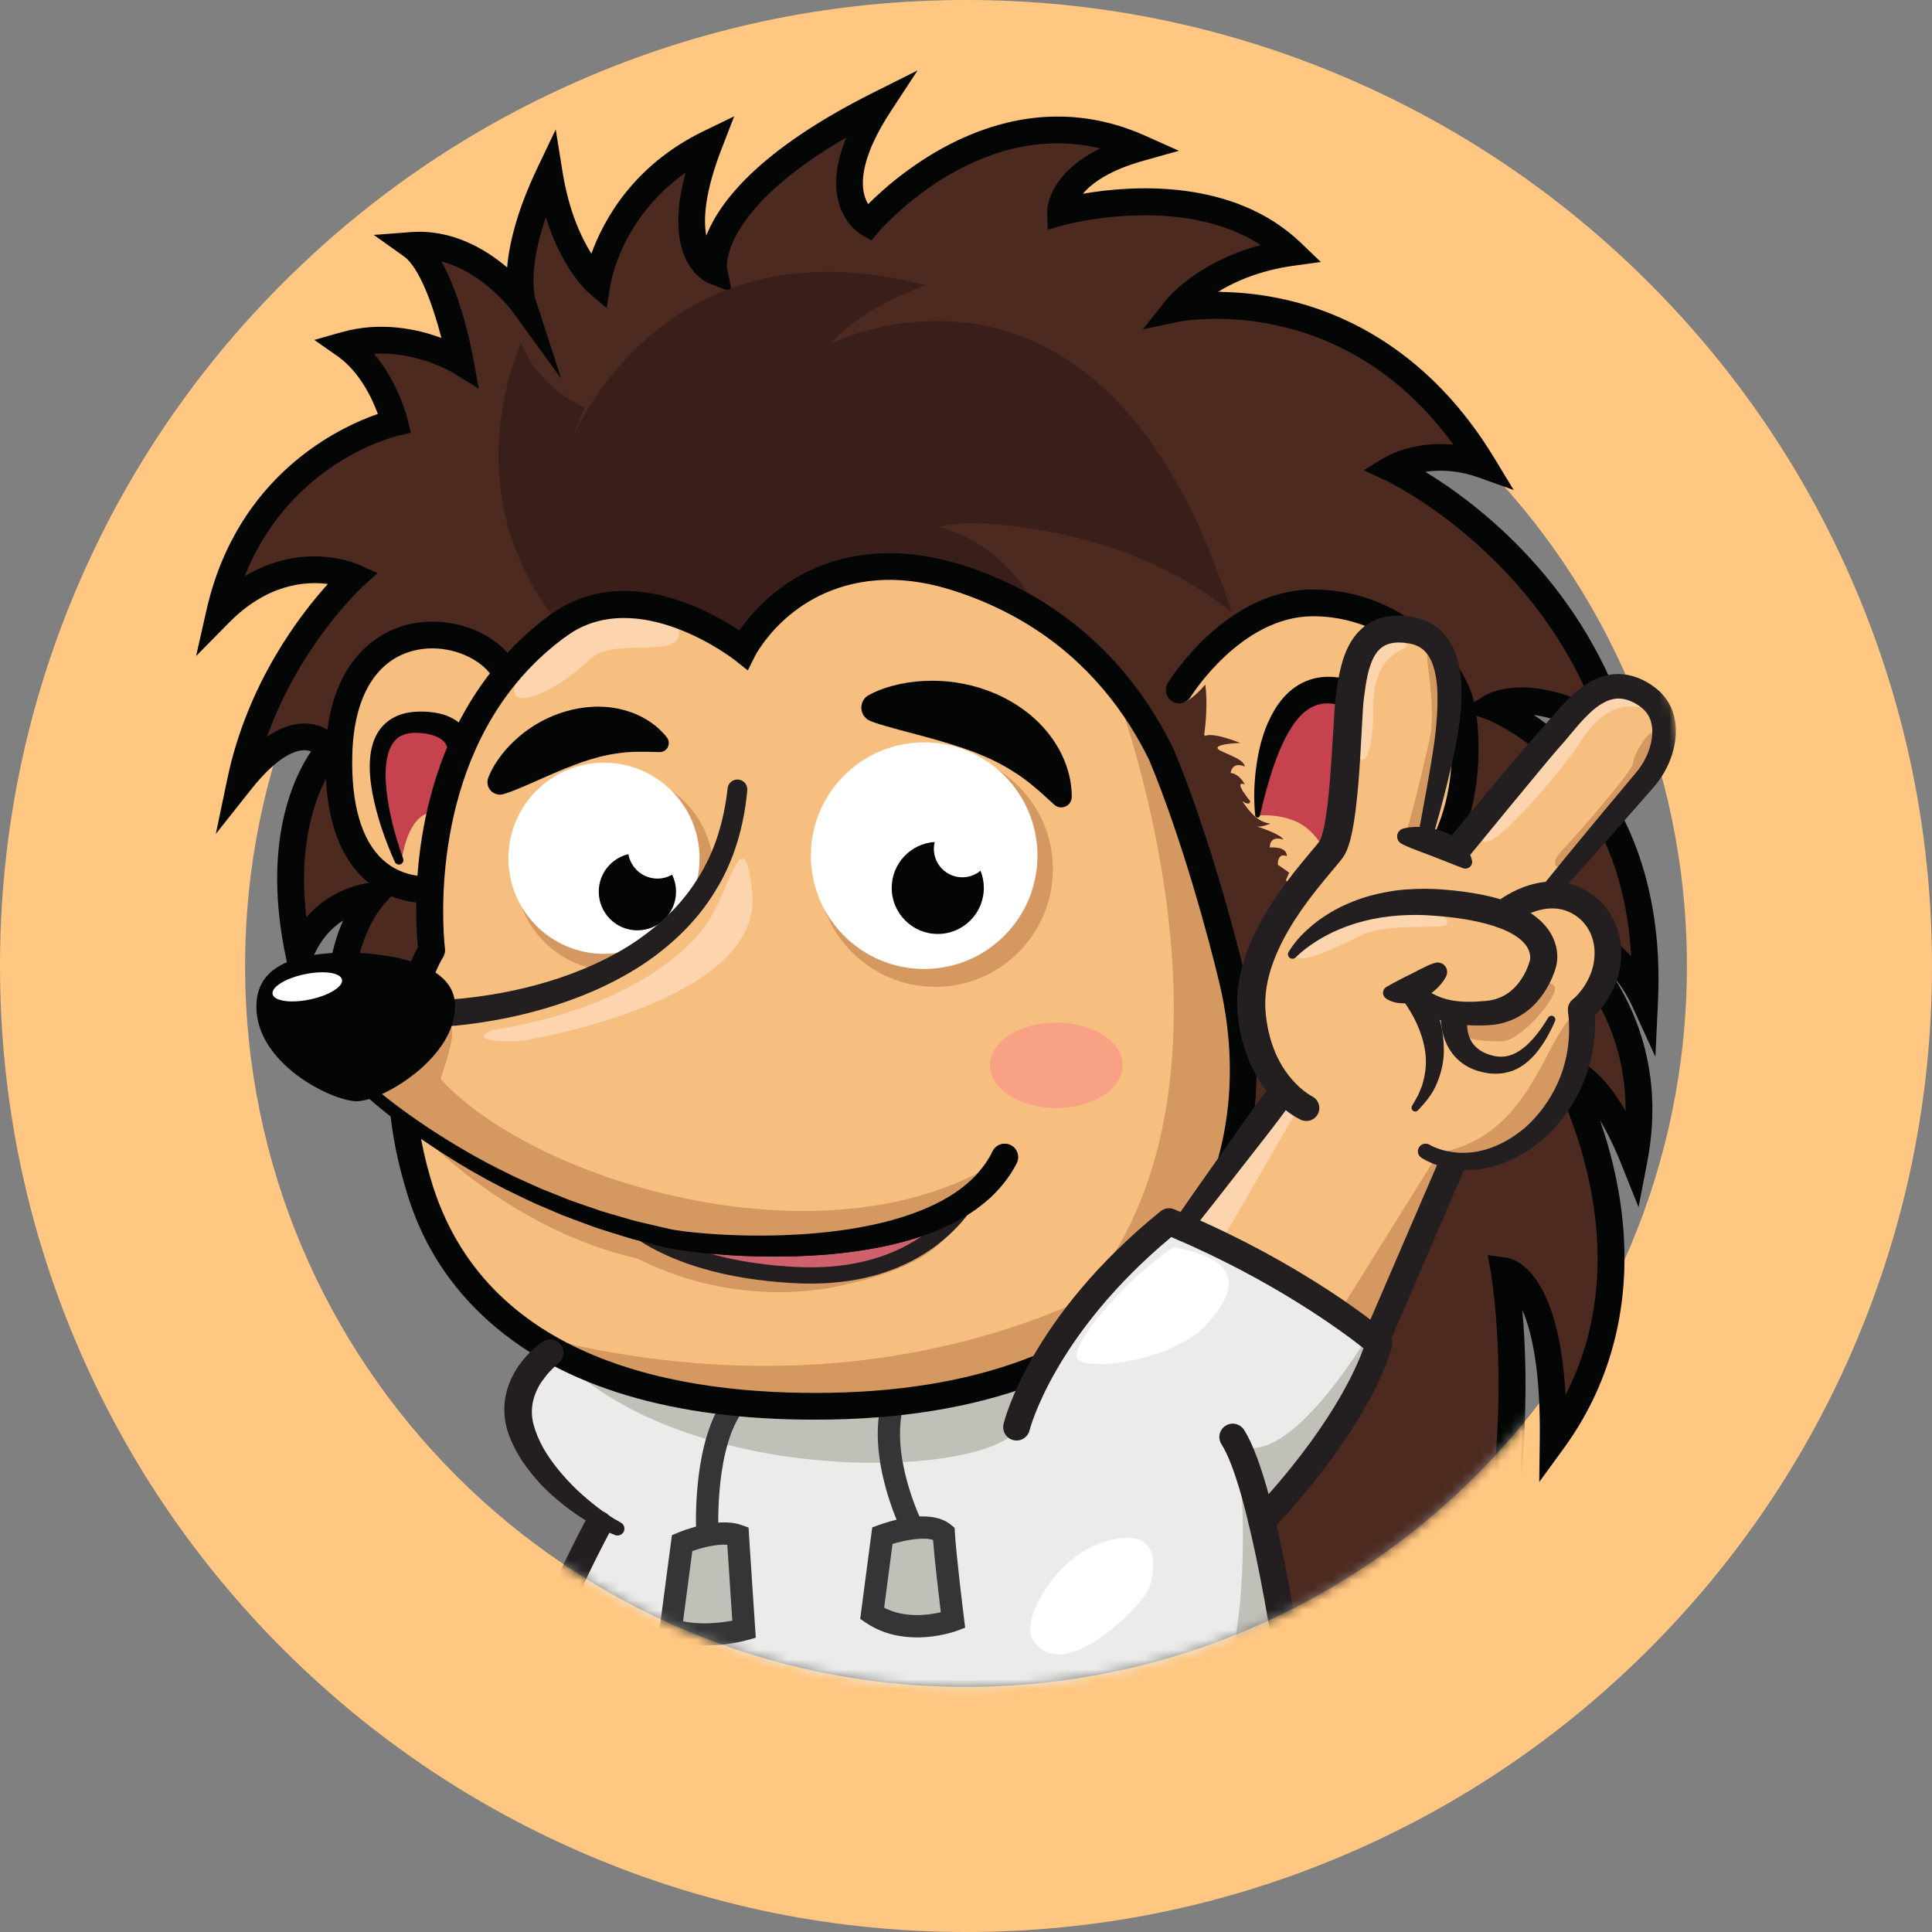 <svg width="195" height="195" viewBox="0 0 195 195" fill="none" xmlns="http://www.w3.org/2000/svg">
<rect x="0" y="0" width="195" height="195" fill="#808080" stroke="none"/>
<path d="M97.5 0C84.349 0 71.576 2.582 59.541 7.672C47.927 12.585 37.503 19.612 28.557 28.558C19.611 37.504 12.584 47.929 7.672 59.541C2.58 71.577 0 84.35 0 97.5C0 110.652 2.58 123.423 7.672 135.459C12.584 147.072 19.611 157.497 28.557 166.443C37.503 175.389 47.927 182.416 59.541 187.328C71.576 192.419 84.349 195 97.5 195C110.651 195 123.422 192.419 135.458 187.328C147.071 182.416 157.496 175.389 166.442 166.443C175.388 157.497 182.415 147.072 187.327 135.459C192.418 123.423 194.999 110.652 194.999 97.5C194.999 84.35 192.418 71.577 187.327 59.541C182.415 47.929 175.388 37.504 166.442 28.558C157.496 19.612 147.071 12.585 135.458 7.672C123.422 2.582 110.651 0 97.5 0ZM97.5 24.738C137.685 24.738 170.262 57.315 170.262 97.5C170.262 137.686 137.685 170.262 97.5 170.262C57.314 170.262 24.737 137.686 24.737 97.5C24.737 57.315 57.314 24.738 97.5 24.738Z" fill="#FFC781"/>
<mask id="mask0_69_1843" style="mask-type:luminance" maskUnits="userSpaceOnUse" x="16" y="4" width="156" height="167">
<path d="M170.261 97.5C170.261 103.665 169.495 109.651 168.052 115.367C166.034 123.363 164.502 151.32 156.912 153.922C151.553 155.759 155.894 140.968 154.6 142.605C141.272 159.453 120.649 170.262 97.499 170.262C57.314 170.262 24.737 137.686 24.737 97.5C22.098 88.569 -15.542 8.696 95.591 4.562C161.505 7.548 175.285 80.905 170.261 97.5Z" fill="white"/>
</mask>
<g mask="url(#mask0_69_1843)">
<path d="M51.47 104.691C51.47 104.691 43.533 96.247 35.535 107.069C32.145 96.558 37.714 90.413 37.714 90.413C37.714 90.413 32.301 90.746 30.208 96.505C27.085 81.987 33.276 75.608 33.276 75.608C33.276 75.608 30.291 71.265 24.273 78.856C26.94 66.134 35.68 58.228 35.68 58.228C35.68 58.228 28.831 55.126 22.15 61.902C25.746 45.991 39.836 42.674 39.836 42.674C39.836 42.674 38.585 37.463 34.824 34.832C40.983 33.082 46.456 36.489 46.456 36.489C46.456 36.489 44.747 27.048 41.548 24.773C48.173 24.266 52.749 30.569 52.749 30.569C52.749 30.569 51.241 26.378 55.445 17.552C56.716 25.454 60.283 28.513 60.283 28.513C60.283 28.513 61.694 19.246 71.605 14.45C67.318 25.509 72.058 27.346 72.058 27.346C72.058 27.346 70.461 19.71 88.743 10.554C82.704 19.787 87.647 22.542 87.647 22.542C87.647 22.542 99.754 8.112 115.033 14.93C106.877 17.219 107.037 21.419 107.037 21.419C107.037 21.419 121.812 17.277 130.371 25.488C122.337 26.594 118.726 31.15 118.726 31.15C118.726 31.15 137.669 27.142 149.658 46.915C144.327 45.017 140.504 47.308 140.504 47.308C140.504 47.308 157.464 55.196 163.245 74.323C154.867 68.672 150.555 71.361 150.555 71.361C150.555 71.361 167.107 77.414 165.995 101.054C162.828 94.151 156.884 93.833 156.884 93.833C156.884 93.833 167.84 101.993 164.928 117.08C161.252 107.883 157.805 107.973 157.805 107.973C157.805 107.973 169.306 128.143 156.759 145.365C156.971 128.952 151.813 128.267 151.813 128.267C151.813 128.267 157.283 159.016 139.828 183.199C140.464 175.645 137.184 171.27 137.184 171.27C137.184 171.27 138.502 185.9 126.449 194.059C129.277 185.539 126.016 183.855 126.016 183.855C126.016 183.855 90.43 109.338 51.47 104.691Z" fill="#4C2A20"/>
<path d="M127.08 182.96C127.926 183.657 129.505 185.648 128.743 190.459C136.713 182.68 135.851 171.514 135.84 171.388L135.43 166.684L138.263 170.461C138.379 170.616 140.569 173.6 141.13 178.815C155.156 155.994 150.535 128.79 150.484 128.503L150.161 126.686L151.99 126.929C152.943 127.056 157.306 128.324 158.016 140.775C165.969 125.382 156.736 108.82 156.633 108.641L155.517 106.683L157.771 106.623C158.383 106.608 161.036 106.866 164.075 112.151C164.136 101.115 156.447 95.191 156.077 94.912L152.534 92.25L156.957 92.485C157.173 92.497 161.225 92.767 164.636 96.519C163.608 77.799 150.236 72.681 150.091 72.628L147.494 71.679L149.841 70.216C150.021 70.103 153.813 67.841 160.754 71.297C154.381 55.443 140.088 48.602 139.934 48.531L137.635 47.456L139.811 46.151C139.952 46.066 142.656 44.487 146.685 44.873C135.326 29.237 119.176 32.434 119.005 32.47L115.343 33.245L117.669 30.312C117.809 30.134 120.81 26.432 127.254 24.734C119.203 19.505 107.53 22.682 107.401 22.718L105.754 23.18L105.689 21.471C105.681 21.289 105.617 17.648 111.046 14.983C98.485 11.952 88.786 23.283 88.681 23.409L87.964 24.263L86.991 23.721C86.809 23.619 85.193 22.659 84.603 20.262C84.149 18.422 84.425 16.283 85.421 13.874C72.613 21.319 73.366 27.009 73.378 27.07L73.887 29.502L71.57 28.604C71.39 28.534 69.782 27.852 68.952 25.493C68.222 23.423 68.305 20.719 69.196 17.427C62.758 21.977 61.665 28.412 61.616 28.719L61.238 31.106L59.404 29.537C59.274 29.425 56.749 27.206 55.09 21.943C53.199 27.428 54.015 30.101 54.025 30.132L56.649 38.229L51.656 31.361C51.623 31.317 48.78 27.499 44.559 26.392C46.609 30.046 47.642 35.471 47.783 36.249L48.325 39.242L45.742 37.634C45.702 37.609 42.138 35.456 37.749 35.704C40.221 38.604 41.103 42.171 41.148 42.358L41.465 43.676L40.146 43.987C39.658 44.103 29.215 46.738 24.708 58.152C30.684 54.571 35.973 56.88 36.236 56.999L38.111 57.848L36.585 59.229C36.513 59.294 30.293 65.028 26.948 74.359C28.303 73.429 29.622 72.98 30.884 73.025C33.127 73.101 34.266 74.667 34.389 74.845L35.014 75.756L34.245 76.548C34.199 76.597 29.619 81.594 30.919 92.589C33.678 89.354 37.429 89.079 37.631 89.066L40.941 88.862L38.714 91.318C38.53 91.524 34.542 96.135 36.174 104.202C38.536 101.72 41.111 100.383 43.854 100.222C47.925 99.982 51.047 102.457 52.084 103.409C68.504 105.584 86.12 119.652 104.449 145.229C117.156 162.962 125.841 180.422 127.08 182.96ZM123.918 197.403L125.168 193.634C127.36 187.032 125.608 185.251 125.361 185.04L124.892 184.861L124.797 184.436C124.709 184.25 115.778 165.666 102.233 146.77C89.836 129.477 70.939 108.372 51.31 106.031L50.822 105.973L50.489 105.617C50.411 105.536 47.621 102.685 43.991 102.917C41.41 103.078 38.93 104.745 36.62 107.871L35.058 109.985L34.251 107.484C32.134 100.92 33.285 95.939 34.637 92.903C33.457 93.657 32.225 94.906 31.476 96.966L29.875 101.373L28.889 96.789C26.37 85.082 29.673 78.375 31.393 75.84C31.21 75.771 30.995 75.724 30.747 75.721C29.893 75.714 28.092 76.211 25.331 79.695L21.78 84.174L22.952 78.579C24.982 68.901 30.336 61.984 33.093 58.944C30.825 58.646 26.975 58.93 23.111 62.849L19.792 66.216L20.834 61.605C23.935 47.883 34.332 43.095 38.137 41.779C37.562 40.216 36.3 37.511 34.05 35.938L31.725 34.31L34.456 33.533C38.475 32.39 42.187 33.233 44.55 34.111C43.713 30.832 42.319 26.976 40.765 25.873L37.726 23.712L41.444 23.427C45.62 23.105 49.011 25.143 51.185 26.994C51.383 24.682 52.135 21.363 54.227 16.972L56.09 13.062L56.777 17.337C57.419 21.333 58.684 24.007 59.691 25.603C60.889 22.284 63.88 16.69 71.017 13.236L74.102 11.742L72.864 14.937C71.132 19.403 70.973 22.14 71.288 23.787C72.617 20.389 76.616 15.118 88.139 9.347L92.61 7.109L89.873 11.292C87.096 15.537 86.887 18.112 87.202 19.525C87.301 19.973 87.459 20.328 87.625 20.6C90.956 17.271 102.142 7.7 115.583 13.697L118.993 15.219L115.398 16.228C111.939 17.198 110.187 18.5 109.299 19.554C114.111 18.723 124.44 17.93 131.305 24.514L133.317 26.444L130.554 26.824C127.205 27.286 124.677 28.393 122.913 29.465C124.846 29.471 127.288 29.663 130.006 30.304C135.945 31.705 144.377 35.601 150.813 46.215L152.779 49.458L149.206 48.186C147.081 47.428 145.243 47.412 143.865 47.623C149.057 50.788 160.021 58.996 164.537 73.933L165.634 77.562L162.491 75.442C159.234 73.245 156.674 72.411 154.826 72.168C156.282 73.158 158.002 74.549 159.698 76.442C163.514 80.708 167.939 88.45 167.343 101.119L167.082 106.66L164.769 101.617C164.213 100.405 163.566 99.421 162.886 98.621C165.521 102.759 167.853 109.042 166.252 117.335L165.381 121.849L163.675 117.58C162.913 115.673 162.173 114.205 161.489 113.076C162.164 115.008 162.839 117.347 163.314 119.969C165.092 129.756 163.202 138.812 157.849 146.16L155.356 149.584L155.409 145.348C155.5 138.322 154.605 134.407 153.654 132.236C153.947 135.571 154.174 140.671 153.711 146.767C152.956 156.71 150.123 171.242 140.922 183.989L138.076 187.932L138.484 183.085C138.668 180.909 138.501 179.013 138.184 177.436C137.332 182.678 134.741 190.075 127.205 195.177L123.918 197.403Z" fill="#040606"/>
<path d="M43.422 89.759C43.422 89.759 33.809 90.957 34.211 76.11C34.611 61.262 47.584 62.466 50.796 67.549C54.008 72.632 43.422 89.759 43.422 89.759Z" fill="#F7BF7F"/>
<path d="M43.628 65.441C42.957 65.441 42.275 65.526 41.603 65.709C37.859 66.739 35.713 70.445 35.559 76.147C35.424 81.123 36.48 84.789 38.613 86.753C40.1 88.122 41.773 88.392 42.652 88.43C46.781 81.589 51.501 71.192 49.655 68.27C48.668 66.708 46.233 65.441 43.628 65.441ZM42.93 91.13C41.734 91.13 39.125 90.862 36.834 88.783C34.038 86.247 32.701 81.971 32.861 76.074C33.125 66.289 38.563 63.747 40.888 63.107C45.044 61.965 49.897 63.6 51.937 66.828C55.422 72.346 46.411 87.49 44.569 90.469L44.23 91.019L43.588 91.098C43.551 91.103 43.313 91.13 42.93 91.13Z" fill="#040606"/>
<path d="M44.474 81.972C44.474 81.972 49.986 71.737 42.504 72.9C33.318 74.326 40.497 87.257 40.497 87.257C40.497 87.257 40.961 81.367 44.474 81.972Z" fill="#C6424F"/>
<path d="M39.847 86.994C38.852 84.754 38.046 82.457 37.581 80.006C37.362 78.778 37.225 77.509 37.393 76.171C37.482 75.506 37.657 74.814 38.011 74.153C38.354 73.49 38.925 72.884 39.605 72.495C40.286 72.1 41.031 71.921 41.736 71.851C42.452 71.794 43.102 71.809 43.806 71.912C44.5 72.014 45.241 72.225 45.944 72.667C46.649 73.101 47.256 73.831 47.555 74.622C47.869 75.413 47.932 76.203 47.908 76.931C47.879 77.662 47.755 78.347 47.589 79.003C47.421 79.658 47.209 80.286 46.966 80.895C46.715 81.516 46.467 82.073 46.118 82.712C45.702 83.475 44.746 83.755 43.984 83.339C43.22 82.923 42.939 81.967 43.356 81.205L43.424 81.091L43.435 81.073C43.698 80.678 43.989 80.16 44.227 79.683C44.47 79.195 44.684 78.696 44.856 78.2C45.202 77.218 45.363 76.186 45.156 75.495C45.056 75.15 44.887 74.888 44.591 74.656C44.296 74.426 43.875 74.242 43.391 74.13C42.913 74.015 42.354 73.958 41.873 73.962C41.383 73.972 40.926 74.056 40.549 74.237C39.793 74.574 39.293 75.404 39.084 76.452C38.869 77.492 38.89 78.65 39.011 79.796C39.268 82.098 39.891 84.425 40.684 86.639L40.691 86.656C40.775 86.893 40.652 87.153 40.416 87.237C40.191 87.318 39.943 87.209 39.847 86.994Z" fill="#040606"/>
<path d="M38.303 162.267C33.48 162.114 31.643 169.845 31.413 175.204C31.183 180.563 39.374 181.329 42.283 181.175C44.122 182.751 52.619 181.992 52.619 181.992L56.208 164.486C56.208 164.486 56.782 161.999 50.865 161.408L52.428 161.327C52.428 161.327 50.858 155.798 47.221 155.605C43.585 155.415 37.805 162.075 37.805 162.075L38.303 162.267Z" fill="#F7BF7F"/>
<path d="M41.893 168.305C41.997 167.421 42.187 166.66 42.458 165.865C42.728 165.083 43.085 164.319 43.556 163.604C44.025 162.89 44.619 162.229 45.331 161.697C46.046 161.168 46.873 160.772 47.733 160.558C48.59 160.342 49.475 160.292 50.316 160.343L51.514 160.446C51.917 160.509 52.318 160.547 52.724 160.631C53.534 160.786 54.359 161.011 55.185 161.417C55.391 161.526 55.597 161.627 55.799 161.779C55.9 161.851 56.002 161.916 56.102 161.996L56.393 162.261C56.77 162.636 57.121 163.136 57.268 163.774C57.305 163.933 57.325 164.098 57.33 164.278C57.331 164.365 57.331 164.457 57.317 164.568L57.305 164.661L57.29 164.741L57.276 164.812L57.169 165.374L56.953 166.501L56.523 168.752L55.662 173.257L53.94 182.263C53.827 182.854 53.339 183.278 52.77 183.334L52.738 183.336L52.737 183.337C51.821 183.412 50.943 183.461 50.042 183.493C49.147 183.523 48.247 183.534 47.34 183.513C46.431 183.492 45.515 183.442 44.569 183.315C44.095 183.248 43.612 183.164 43.102 183.023C42.592 182.867 42.048 182.712 41.405 182.2L42.354 182.523C40.711 182.589 39.166 182.455 37.588 182.158C36.023 181.848 34.437 181.384 32.944 180.429C32.203 179.955 31.496 179.313 30.954 178.5C30.422 177.678 30.108 176.683 30.067 175.729C30.066 175.502 30.058 175.232 30.069 175.042L30.102 174.459C30.128 174.071 30.159 173.684 30.2 173.298C30.279 172.526 30.385 171.756 30.521 170.989C30.796 169.456 31.18 167.928 31.778 166.427C32.388 164.942 33.179 163.414 34.627 162.207C35.344 161.611 36.274 161.154 37.255 160.992C37.5 160.962 37.747 160.92 37.991 160.923L38.355 160.918L38.648 160.932C39.037 160.947 39.429 160.97 39.824 161.007C40.613 161.08 41.409 161.184 42.231 161.388C42.642 161.485 43.062 161.62 43.496 161.798C43.714 161.892 43.934 161.997 44.169 162.142C44.284 162.209 44.408 162.297 44.532 162.392L44.736 162.57C44.824 162.665 44.85 162.662 45.035 162.93C45.43 163.561 45.238 164.394 44.606 164.788C43.974 165.184 43.142 164.992 42.747 164.36C42.878 164.551 42.839 164.48 42.861 164.511L42.854 164.505L42.757 164.441C42.675 164.391 42.559 164.334 42.437 164.281C42.181 164.179 41.894 164.079 41.579 164.007C40.957 163.852 40.274 163.758 39.582 163.695C39.237 163.663 38.887 163.641 38.532 163.628L38.268 163.616L38.074 163.619C37.944 163.613 37.823 163.644 37.7 163.653C37.214 163.74 36.757 163.947 36.329 164.3C35.465 165.002 34.783 166.178 34.283 167.432C33.778 168.695 33.427 170.068 33.178 171.461C33.054 172.159 32.956 172.865 32.885 173.572C32.847 173.926 32.818 174.281 32.795 174.635L32.766 175.165C32.756 175.347 32.767 175.449 32.762 175.595C32.79 176.128 32.946 176.595 33.215 177.026C33.503 177.449 33.906 177.843 34.417 178.169C35.437 178.829 36.753 179.249 38.099 179.508C39.443 179.766 40.882 179.884 42.212 179.828L42.269 179.825C42.61 179.812 42.928 179.938 43.161 180.151C43.204 180.191 43.502 180.341 43.829 180.424C44.163 180.517 44.545 180.587 44.936 180.641C45.725 180.748 46.561 180.796 47.401 180.815C48.244 180.835 49.096 180.824 49.95 180.796C50.799 180.766 51.669 180.717 52.498 180.649L52.499 180.648L51.297 181.722L53.261 172.748L54.243 168.262L54.733 166.019L54.979 164.896L55.102 164.336L55.118 164.266L55.12 164.251L55.116 164.276L55.112 164.298V164.302L55.106 164.237C55.086 164.124 55.003 163.962 54.845 163.796L54.717 163.669L54.555 163.549C54.456 163.464 54.318 163.396 54.188 163.322C53.649 163.038 52.993 162.824 52.306 162.677C51.966 162.596 51.604 162.553 51.254 162.487L50.169 162.366C49.484 162.306 48.824 162.331 48.193 162.469C47.563 162.609 46.979 162.873 46.452 163.236C45.929 163.606 45.468 164.084 45.083 164.638C44.697 165.191 44.382 165.813 44.136 166.469C43.89 167.114 43.698 167.844 43.607 168.478L43.599 168.527C43.531 168.998 43.095 169.324 42.625 169.256C42.162 169.189 41.84 168.766 41.893 168.305Z" fill="#231F20"/>
<path d="M37.805 163.425C37.491 163.425 37.177 163.316 36.921 163.094C36.358 162.605 36.298 161.753 36.786 161.191C37.411 160.47 42.928 154.254 47.08 154.254L47.292 154.259C51.84 154.499 53.65 160.695 53.725 160.959C53.928 161.676 53.512 162.422 52.795 162.625C52.081 162.83 51.334 162.414 51.129 161.696C51.117 161.652 49.732 157.089 47.15 156.954L47.057 156.951C44.975 156.951 41.012 160.439 38.824 162.959C38.558 163.266 38.182 163.425 37.805 163.425Z" fill="#231F20"/>
<path d="M81.946 206.171L73.128 229.597L48.401 228.64C48.401 228.64 43.157 226.88 43.885 221.521C44.612 216.161 49.234 209.516 56.21 208.011C56.836 203.767 58.334 193.597 58.334 193.597L56.21 187.511C56.21 187.511 44.871 181.851 52.608 177.187C53.342 170.773 56.076 160.512 60.047 154.576C59.081 151.51 51.2 148.409 52.557 140.831C53.913 133.253 80.325 125.213 80.325 125.213L117.99 123.3L139.177 135.606C139.177 135.606 136.555 144.549 128.019 152.852C127.678 154.92 130.695 172.219 130.695 172.219H133.148C133.148 172.219 136.883 176.515 130.946 180.893C131.078 184.54 131.563 185.157 128.165 193.597C128.784 199.855 129.55 206.171 129.55 206.171L131.471 208.011C131.471 208.011 141.323 209.383 143.264 220.18C145.205 230.975 132.462 229.001 132.462 229.001L114.259 229.597L105.301 206.171C105.301 206.171 103.204 208.621 81.946 206.171Z" fill="#F7BF7F"/>
<path d="M56.166 187.439C56.166 187.439 44.827 181.778 52.564 177.115C53.298 170.701 56.032 160.44 60.004 154.504C59.037 151.438 51.157 148.337 52.513 140.759C53.869 133.18 80.281 125.141 80.281 125.141L117.946 123.227L139.133 135.534C139.133 135.534 136.511 144.477 127.975 152.779C127.635 154.848 130.651 172.146 130.651 172.146H133.104C133.104 172.146 136.839 176.443 130.902 180.821C113.636 199.865 56.166 187.439 56.166 187.439Z" fill="#EBEBE9"/>
<path d="M57.325 137.844C57.325 137.844 72.854 144.345 84.796 142.614C96.739 140.882 103.193 140.062 103.985 139.553C104.194 140.632 108.148 139.382 102.179 144.793C97.428 149.099 70.442 149.788 57.325 137.844Z" fill="#C1C0B8"/>
<path d="M43.574 95.907C43.574 95.907 37.881 104.677 42.129 119.202C43.306 123.227 48.523 142.592 83.971 141.922C119.419 141.254 128.99 118.488 124.421 99.052C123.472 95.015 120.67 84.42 117.228 76.174C112.167 65.791 101.194 54.754 77.406 56.314C38.624 58.855 43.574 95.907 43.574 95.907Z" fill="#F7BF7F"/>
<path d="M70.279 155.034C70.259 154.688 69.808 146.517 72.704 141.771L74.624 142.943C72.097 147.084 72.519 154.823 72.524 154.9L70.279 155.034Z" fill="#353436"/>
<path d="M91.104 154.756C90.951 154.451 87.367 147.234 89.034 141.263L91.2 141.867C89.764 147.008 93.079 153.677 93.112 153.744L91.104 154.756Z" fill="#353436"/>
<path d="M54.48 134.96C54.48 134.96 59.787 141.661 79.17 141.939C113.849 142.438 119.018 125.619 119.018 125.619C119.018 125.619 94.649 145.042 54.48 134.96Z" fill="#D69861"/>
<path d="M58.524 63.236C61.688 61.485 68.429 62.219 68.53 63.756C68.72 66.663 62.003 64.207 59.598 66.497C56.063 69.862 52.445 71.16 52.008 70.121C51.249 68.318 55.517 64.902 58.524 63.236Z" fill="#FCD4AE"/>
<path d="M97.945 139.48C97.945 139.48 116.007 140.661 122.362 122.347C131.81 95.117 112.112 68.355 112.112 68.355C112.112 68.355 133.461 122.347 97.945 139.48Z" fill="#D69861"/>
<path d="M44.708 96.639C44.652 96.725 39.42 105.136 43.424 118.823L43.467 118.973C48.822 137.356 68.435 140.867 83.946 140.573C99.489 140.28 111.254 135.558 117.968 126.917C123.635 119.622 125.509 109.578 123.107 99.361C121.99 94.606 119.236 84.498 115.998 76.73C111.328 67.177 100.858 56.127 77.494 57.659C66.194 58.399 57.64 62.218 52.07 69.007C42.971 80.097 44.891 95.575 44.912 95.729C44.953 96.047 44.88 96.37 44.708 96.639ZM82.186 143.289C67.898 143.289 56.914 140.006 49.517 133.522C43.308 128.078 41.542 122.012 40.876 119.728L40.834 119.581C36.943 106.279 41.056 97.623 42.181 95.611C41.892 92.769 40.944 78.331 49.967 67.315C56.031 59.913 65.232 55.759 77.317 54.967C102.203 53.338 113.416 65.278 118.441 75.583L118.473 75.654C121.785 83.588 124.596 93.901 125.734 98.743C128.323 109.758 126.269 120.63 120.099 128.572C112.867 137.879 100.383 142.963 83.997 143.272C83.388 143.283 82.783 143.289 82.186 143.289Z" fill="#040606"/>
<path d="M119.019 69.643C119.019 69.643 124.407 60.85 132.526 60.85C140.424 60.85 146.369 66.746 147.439 71.027C148.509 75.308 149.178 92.296 132.19 93.099" fill="#F7BF7F"/>
<path d="M132.189 94.448C131.473 94.448 130.876 93.884 130.842 93.162C130.806 92.418 131.382 91.785 132.127 91.751C137.181 91.512 140.98 89.729 143.417 86.453C147.085 81.517 146.829 74.149 146.13 71.355C145.195 67.613 139.813 62.199 132.527 62.199C125.247 62.199 120.22 70.266 120.169 70.347C119.781 70.983 118.949 71.183 118.314 70.793C117.678 70.403 117.478 69.573 117.868 68.938C118.105 68.553 123.753 59.5 132.527 59.5C141.284 59.5 147.574 66.005 148.749 70.7C149.384 73.243 150.168 81.894 145.581 88.062C142.64 92.019 138.156 94.166 132.254 94.446L132.189 94.448Z" fill="#040606"/>
<path d="M134.727 88.015C138.87 87.212 141.821 82.933 141.955 79.678C142.088 76.422 140.46 70.433 134.727 69.69C127.508 68.753 126.929 82.308 126.929 82.308C126.929 82.308 129.983 81.995 131.923 83.601C133.861 85.206 134.727 88.015 134.727 88.015Z" fill="#C6424F"/>
<path d="M126.688 82.298C126.509 80.513 126.582 78.726 126.863 76.936C127.142 75.15 127.633 73.347 128.64 71.649C129.147 70.808 129.812 69.987 130.717 69.357C131.612 68.724 132.752 68.336 133.859 68.312C134.41 68.293 134.961 68.345 135.443 68.454C135.691 68.506 135.942 68.541 136.187 68.612L136.919 68.854C137.166 68.925 137.397 69.043 137.631 69.156C137.86 69.275 138.104 69.369 138.319 69.513L138.965 69.942C139.184 70.082 139.365 70.267 139.564 70.43C139.761 70.594 139.953 70.764 140.119 70.958C140.29 71.146 140.47 71.328 140.63 71.524C140.931 71.926 141.233 72.331 141.47 72.766C141.967 73.623 142.35 74.527 142.608 75.453C142.878 76.377 143.042 77.323 143.095 78.281L143.114 79.005L143.086 79.739C143.055 79.995 143.03 80.253 142.988 80.503C142.933 80.749 142.884 80.996 142.821 81.238C142.556 82.198 142.125 83.071 141.614 83.875C141.102 84.679 140.49 85.409 139.793 86.045C138.423 87.33 136.643 88.211 134.802 88.405C134.583 88.428 134.387 88.269 134.364 88.051C134.345 87.86 134.461 87.686 134.637 87.63L134.651 87.625C136.232 87.113 137.589 86.145 138.623 84.909C139.639 83.675 140.428 82.215 140.705 80.725C140.738 80.541 140.759 80.359 140.789 80.177L140.82 79.641L140.802 79.067L140.743 78.485C140.639 77.707 140.457 76.935 140.217 76.194C139.98 75.448 139.643 74.747 139.24 74.114C138.843 73.473 138.36 72.913 137.814 72.453C137.279 71.975 136.648 71.641 135.985 71.386L135.477 71.216C135.304 71.164 135.12 71.145 134.943 71.106C134.574 71.023 134.25 70.99 133.932 70.993C133.295 71.005 132.713 71.173 132.162 71.513C131.607 71.846 131.102 72.369 130.654 72.98C129.756 74.213 129.103 75.762 128.542 77.348C128.002 78.948 127.558 80.622 127.167 82.318L127.164 82.328C127.135 82.458 127.005 82.539 126.875 82.51C126.771 82.485 126.699 82.398 126.688 82.298Z" fill="#040606"/>
<path d="M118.971 123.873L128.841 111.019V109.181L126.281 103.319L127.022 97.051L132.024 88.573L134.799 84.743L136.293 69.266L138.428 64.417L141.6 62.897L144.805 63.969L146.418 68.179L145.293 79.127L143.72 84.869L146.462 85.816L150.84 81.189L160.151 70.565L164.767 69.521L167.587 71.955L166.807 77.63L155.442 90.467L160.065 91.029L162.294 96.14L159.679 103.16L158.84 109.582L153.843 115.166L148.069 117.221L145.978 117.808L138.299 134.96L118.971 123.873Z" fill="#F7BF7F"/>
<path d="M144.127 116.506C144.127 116.506 149.112 118.275 152.761 115.843C156.41 113.41 160.048 108.663 159.607 101.941C155.815 103.567 155.075 115.395 144.127 116.506Z" fill="#D69861"/>
<path d="M145.979 117.808L138.681 134.96L134.445 133.597L144.805 116.987L145.979 117.808Z" fill="#D69861"/>
<path d="M128.836 111.376L130.787 112.294L122.52 126.591L118.673 124.467L128.836 111.376Z" fill="#FCD4AE"/>
<path d="M130.788 96.14C130.788 96.14 134.363 91.797 140.213 91.682C146.061 91.567 146.356 92.888 145.979 93.348C145.601 93.807 140.032 93.118 137.448 94.38C134.865 95.644 130.501 97.784 130.788 96.14Z" fill="#FCD4AE"/>
<path d="M136.292 75.089C136.292 75.089 135.993 68.335 138.079 65.959C140.166 63.584 142.191 64.868 141.962 65.271C141.732 65.672 138.423 65.998 138.601 71.989C138.651 73.62 138.123 79.511 136.292 75.089Z" fill="#FCD4AE"/>
<path d="M149.602 83.874C149.602 83.874 159.019 70.764 162.05 69.862C165.08 68.96 166.112 71.126 165.704 71.343C165.295 71.562 162.321 70.077 159.285 75.245C158.458 76.652 148.8 88.591 149.602 83.874Z" fill="#FCD4AE"/>
<path d="M167.017 74.17C167.017 74.17 167.201 76.639 165.788 78.246C164.377 79.855 159.956 85.826 158.52 86.974C157.085 88.123 156.248 87.299 157.672 85.816C159.095 84.333 164.844 77.768 164.839 76.974C164.836 76.18 166.731 73.08 167.017 74.17Z" fill="#D69861"/>
<path d="M144.252 65.873C144.252 65.873 146.663 69.921 145.79 74.17C145.403 76.045 143.992 82.418 143.25 83.95C142.508 85.482 141.453 85.339 142.044 83.581C142.636 81.823 144.388 74.413 144.449 73.773C144.835 69.777 143.552 65.263 144.252 65.873Z" fill="#D69861"/>
<path d="M147.241 102.715C147.241 102.715 153.4 102.597 154.118 100.946C154.835 99.293 156.652 98.725 156.935 99.682C157.218 100.639 153.467 105.184 151.476 105.113C149.486 105.041 146.641 105.175 147.241 102.715Z" fill="#D69861"/>
<path d="M130.322 111.289C128.768 113.497 127.058 115.59 125.407 117.727L122.914 120.921L120.402 124.1C120.051 124.542 119.41 124.617 118.966 124.267C118.541 123.932 118.458 123.322 118.762 122.882L121.077 119.558L123.413 116.247C124.981 114.048 126.491 111.806 128.155 109.679C128.615 109.092 129.463 108.989 130.05 109.449C130.617 109.893 130.731 110.704 130.322 111.289Z" fill="#231F20"/>
<path d="M139.259 135.76C139.081 135.76 138.899 135.724 138.725 135.649C138.04 135.353 137.725 134.56 138.02 133.875L145.179 117.273C145.474 116.589 146.268 116.273 146.952 116.569C147.636 116.864 147.951 117.658 147.657 118.342L140.498 134.945C140.278 135.454 139.781 135.76 139.259 135.76Z" fill="#231F20"/>
<path d="M143.111 84.421C143.708 81.173 144.343 77.901 144.802 74.682C145.01 73.084 145.121 71.466 145.083 69.924C145.035 68.398 144.742 66.87 144.008 65.956C143.647 65.501 143.196 65.207 142.62 65.038C142.068 64.877 141.303 64.805 140.721 64.875C140.12 64.951 139.649 65.154 139.266 65.517C138.88 65.878 138.566 66.423 138.337 67.073C138.104 67.722 137.953 68.458 137.834 69.233L137.664 70.443C137.618 70.768 137.589 71.176 137.561 71.575L137.282 76.536C137.182 78.207 137.054 79.88 136.849 81.577C136.743 82.427 136.625 83.278 136.432 84.165C136.337 84.607 136.221 85.061 136.04 85.559C135.992 85.685 135.949 85.805 135.878 85.949L135.779 86.155L135.642 86.389L135.5 86.603L135.388 86.749L135.174 87.02L133.573 88.941C133.056 89.569 132.556 90.2 132.078 90.843C131.121 92.127 130.244 93.457 129.523 94.84C128.804 96.223 128.234 97.662 127.93 99.119C127.783 99.849 127.704 100.579 127.702 101.3C127.702 102.003 127.787 102.775 127.919 103.52C128.187 105.004 128.685 106.43 129.459 107.672C129.841 108.295 130.296 108.868 130.799 109.384C131.051 109.64 131.318 109.88 131.596 110.098C131.735 110.208 131.878 110.309 132.018 110.405L132.228 110.538L132.389 110.631L132.508 110.7C133.135 111.063 133.35 111.866 132.987 112.493C132.643 113.088 131.899 113.309 131.288 113.022C131.106 112.934 131.022 112.886 130.901 112.819C130.79 112.756 130.685 112.692 130.581 112.627C130.375 112.494 130.177 112.359 129.986 112.216C129.604 111.931 129.245 111.624 128.908 111.297C128.234 110.645 127.646 109.912 127.147 109.13C126.142 107.566 125.509 105.808 125.165 104.036C124.996 103.151 124.88 102.269 124.869 101.312C124.859 100.375 124.96 99.448 125.142 98.549C125.513 96.754 126.184 95.082 126.991 93.522C127.8 91.96 128.758 90.511 129.779 89.133C130.788 87.76 131.926 86.44 132.938 85.215L133.11 84.997L133.186 84.896L133.214 84.849L133.236 84.815L133.27 84.739L133.345 84.556C133.445 84.273 133.542 83.923 133.619 83.554C133.778 82.82 133.89 82.024 133.987 81.229C134.178 79.631 134.295 77.995 134.409 76.353L134.715 71.376C134.749 70.948 134.776 70.528 134.847 70.032L135.043 68.78C135.189 67.92 135.377 67.022 135.716 66.111C136.053 65.21 136.559 64.257 137.399 63.488C138.232 62.708 139.378 62.266 140.424 62.171C140.953 62.109 141.457 62.134 141.947 62.179C142.423 62.225 142.942 62.33 143.443 62.496C144.452 62.819 145.436 63.506 146.07 64.384C146.715 65.259 147.052 66.229 147.255 67.154C147.45 68.083 147.512 68.992 147.517 69.88C147.524 71.659 147.269 73.353 146.963 75.03C146.318 78.356 145.459 81.555 144.534 84.766C144.422 85.154 144.016 85.378 143.627 85.267C143.263 85.162 143.043 84.799 143.108 84.433L143.111 84.421Z" fill="#231F20"/>
<path d="M141.639 83.626C142.338 83.449 142.978 83.427 143.646 83.48C144.308 83.537 144.965 83.679 145.607 83.918C146.247 84.158 146.871 84.501 147.414 84.976C147.944 85.47 148.405 86.094 148.572 86.837C148.654 87.205 148.424 87.569 148.056 87.653C147.924 87.682 147.792 87.671 147.673 87.629L147.565 87.589C146.987 87.38 146.541 87.192 146.072 87.008C145.6 86.828 145.132 86.645 144.647 86.448L143.133 85.88C142.62 85.683 142.065 85.471 141.56 85.212L141.465 85.164C141.059 84.955 140.898 84.457 141.105 84.051C141.218 83.832 141.418 83.682 141.639 83.626Z" fill="#231F20"/>
<path d="M145.955 98.556C145.799 98.852 145.65 99.067 145.467 99.291C145.291 99.513 145.094 99.714 144.883 99.9C144.461 100.275 143.978 100.589 143.449 100.836C142.916 101.079 142.323 101.239 141.705 101.266C141.084 101.275 140.431 101.148 139.895 100.783C139.578 100.567 139.496 100.134 139.713 99.817C139.773 99.73 139.849 99.66 139.934 99.609L140.059 99.537C140.512 99.274 140.858 99.105 141.212 98.915C141.563 98.724 141.91 98.553 142.277 98.376L143.404 97.798C143.788 97.608 144.217 97.388 144.63 97.253L144.805 97.195C145.31 97.028 145.853 97.303 146.019 97.806C146.104 98.064 146.072 98.333 145.955 98.556Z" fill="#231F20"/>
<path d="M143.714 99.303C143.915 99.603 144.042 99.835 144.189 100.098C144.323 100.357 144.458 100.615 144.576 100.878C144.821 101.402 145.019 101.944 145.192 102.495C145.54 103.595 145.723 104.757 145.728 105.922C145.756 107.088 145.476 108.26 145.038 109.317C144.615 110.397 143.865 111.279 143.111 112.069C142.968 112.219 142.731 112.224 142.581 112.082C142.454 111.96 142.431 111.771 142.514 111.624L142.539 111.583L142.917 110.922C143.044 110.706 143.17 110.492 143.251 110.256L143.531 109.575C143.607 109.343 143.653 109.102 143.716 108.87C143.934 107.934 143.982 106.979 143.829 106.04C143.691 105.103 143.391 104.191 143 103.319C142.801 102.884 142.575 102.46 142.328 102.051C142.209 101.843 142.077 101.647 141.946 101.449C141.818 101.264 141.664 101.051 141.556 100.923C141.072 100.354 141.141 99.501 141.709 99.017C142.279 98.533 143.132 98.602 143.615 99.171L143.709 99.294L143.714 99.303Z" fill="#231F20"/>
<path d="M146.197 84.705C148.889 81.447 151.558 78.188 154.335 74.976C154.684 74.573 155.029 74.174 155.399 73.765L155.92 73.191L156.423 72.609C157.107 71.812 157.822 70.966 158.672 70.177C159.519 69.398 160.536 68.636 161.84 68.244C162.487 68.053 163.199 67.988 163.884 68.063C164.57 68.137 165.217 68.347 165.793 68.626C166.362 68.905 166.899 69.244 167.399 69.692C167.894 70.137 168.324 70.697 168.623 71.32C169.229 72.583 169.24 73.966 169.015 75.153C168.791 76.355 168.302 77.497 167.641 78.49C167.323 78.983 166.906 79.47 166.555 79.856L165.514 81.043C162.74 84.216 159.946 87.371 157.118 90.498C156.784 90.868 156.212 90.897 155.843 90.563C155.486 90.24 155.448 89.695 155.747 89.325C158.407 86.044 161.1 82.789 163.815 79.552L164.831 78.338C165.18 77.934 165.44 77.608 165.694 77.213C166.191 76.445 166.534 75.603 166.686 74.727C166.838 73.854 166.783 73.019 166.456 72.37C166.292 72.044 166.067 71.753 165.775 71.497C165.485 71.244 165.121 71.016 164.742 70.836C163.986 70.481 163.267 70.409 162.545 70.63C161.82 70.854 161.082 71.369 160.397 72.025C159.706 72.68 159.061 73.453 158.384 74.266L157.86 74.887L157.326 75.491C156.994 75.869 156.654 76.272 156.318 76.67C153.633 79.892 150.948 83.154 148.285 86.415L148.282 86.419C147.81 86.996 146.96 87.081 146.384 86.61C145.806 86.139 145.721 85.289 146.192 84.711L146.197 84.705Z" fill="#231F20"/>
<path d="M130.062 96.082C130.772 94.901 131.702 93.99 132.738 93.158C133.782 92.349 134.934 91.666 136.161 91.155C136.771 90.891 137.399 90.671 138.035 90.48C138.675 90.304 139.32 90.141 139.973 90.03C141.277 89.781 142.603 89.704 143.919 89.707L144.904 89.732L145.868 89.801C146.512 89.856 147.156 89.915 147.803 90.007C149.095 90.183 150.394 90.436 151.693 90.846C152.982 91.28 154.301 91.852 155.467 92.915C156.036 93.453 156.567 94.126 156.878 94.951C157.033 95.361 157.137 95.798 157.169 96.248C157.187 96.472 157.185 96.699 157.164 96.928C157.156 97.043 157.14 97.161 157.119 97.28L157.081 97.467C157.063 97.541 157.057 97.577 157.013 97.714L157.047 97.596C156.976 97.863 156.92 98.015 156.85 98.212C156.782 98.398 156.708 98.579 156.631 98.757C156.473 99.112 156.295 99.458 156.095 99.793C155.692 100.462 155.205 101.098 154.607 101.646C154.013 102.195 153.307 102.649 152.546 102.96C151.787 103.278 150.977 103.436 150.188 103.482C148.789 103.536 147.327 103.511 145.845 103.106C145.113 102.899 144.393 102.593 143.745 102.197C143.098 101.798 142.521 101.322 142.004 100.816C141.63 100.452 141.624 99.852 141.988 99.478C142.331 99.127 142.88 99.1 143.255 99.399L143.267 99.409C144.228 100.183 145.256 100.72 146.384 100.939C147.506 101.175 148.755 101.136 150.016 101.022C151.105 100.92 152.059 100.483 152.807 99.737C153.187 99.372 153.513 98.929 153.787 98.446C153.924 98.204 154.048 97.952 154.154 97.694C154.207 97.565 154.258 97.434 154.301 97.305C154.341 97.188 154.391 97.022 154.404 96.964L154.437 96.847L154.427 96.867L154.435 96.825L154.444 96.711C154.448 96.632 154.448 96.545 154.438 96.46C154.421 96.286 154.381 96.111 154.313 95.939C154.184 95.592 153.926 95.254 153.593 94.939C153.249 94.628 152.823 94.348 152.354 94.106C151.879 93.864 151.36 93.669 150.829 93.482C148.673 92.777 146.217 92.505 143.851 92.367C141.497 92.269 139.144 92.501 136.901 93.174C135.784 93.517 134.691 93.959 133.659 94.535C132.634 95.098 131.622 95.807 130.803 96.603L130.766 96.639C130.586 96.815 130.3 96.811 130.125 96.631C129.979 96.48 129.958 96.253 130.062 96.082Z" fill="#231F20"/>
<path d="M159.607 103.29C159.242 103.29 158.877 103.142 158.61 102.852C158.108 102.302 158.147 101.448 158.695 100.946C160.22 99.55 161.037 97.715 160.936 95.91C160.856 94.489 160.221 93.277 159.148 92.496C156.327 90.445 153.039 92.934 152.9 93.041C152.312 93.495 151.465 93.39 151.008 92.803C150.551 92.218 150.653 91.374 151.238 90.915C151.44 90.756 156.255 87.056 160.735 90.314C162.451 91.561 163.506 93.545 163.63 95.758C163.777 98.376 162.642 100.992 160.517 102.936C160.259 103.173 159.932 103.29 159.607 103.29Z" fill="#231F20"/>
<path d="M148.121 102.868L148.1 102.98L148.086 103.146C148.077 103.261 148.076 103.379 148.08 103.496C148.086 103.731 148.112 103.965 148.16 104.189C148.257 104.638 148.435 105.046 148.707 105.392C148.977 105.738 149.345 106.029 149.797 106.243C150.25 106.458 150.777 106.614 151.258 106.646C151.747 106.684 152.235 106.608 152.712 106.408C153.19 106.209 153.647 105.89 154.073 105.513C154.919 104.743 155.639 103.756 156.261 102.711C156.37 102.528 156.607 102.467 156.791 102.575C156.961 102.676 157.025 102.888 156.949 103.064C156.442 104.221 155.833 105.358 154.966 106.382C154.524 106.885 154.012 107.364 153.384 107.729C152.76 108.095 152.013 108.324 151.264 108.363C150.505 108.406 149.802 108.289 149.097 108.071C148.391 107.849 147.685 107.462 147.104 106.906C146.52 106.352 146.087 105.646 145.819 104.913C145.683 104.547 145.585 104.17 145.521 103.791C145.489 103.6 145.465 103.409 145.449 103.214C145.442 103.116 145.437 103.017 145.433 102.916C145.432 102.804 145.428 102.731 145.438 102.564C145.523 101.824 146.192 101.292 146.931 101.375C147.672 101.459 148.204 102.127 148.121 102.868Z" fill="#231F20"/>
<path d="M144.319 115.56C144.464 115.643 144.709 115.759 144.921 115.842C145.142 115.929 145.369 116.007 145.601 116.072C146.066 116.202 146.542 116.288 147.023 116.33C147.984 116.408 148.956 116.31 149.887 116.043C150.819 115.78 151.712 115.36 152.545 114.828C152.757 114.704 152.955 114.55 153.161 114.413L153.76 113.957C154.113 113.671 154.477 113.317 154.809 112.957C156.153 111.501 157.184 109.751 157.766 107.883C158.356 106.013 158.506 104.027 158.263 102.074C158.172 101.334 158.697 100.659 159.436 100.567C160.176 100.476 160.85 101 160.942 101.74L160.947 101.794L160.949 101.809C161.132 104.112 160.846 106.482 160.047 108.663C159.252 110.85 157.963 112.82 156.331 114.438C155.918 114.844 155.498 115.221 155.003 115.589L154.301 116.074C154.055 116.224 153.821 116.387 153.565 116.524C152.569 117.1 151.484 117.555 150.342 117.823C149.202 118.096 148.006 118.163 146.839 118.014C146.256 117.938 145.68 117.808 145.121 117.624C144.841 117.531 144.567 117.424 144.296 117.302C144.016 117.173 143.778 117.057 143.467 116.858C143.107 116.626 143.002 116.147 143.234 115.787C143.458 115.437 143.913 115.328 144.269 115.531L144.319 115.56Z" fill="#231F20"/>
<path d="M102.436 143.216L102.586 142.438L103.557 140.739C106.946 134.805 111.244 129.438 116.293 124.832L117.973 123.3C117.973 123.3 138.069 132.907 139.16 135.606C137.449 139.792 128.734 152.042 128.734 152.042C128.734 152.042 116.643 164.342 107.058 156.46C103.186 153.274 101.489 148.141 102.436 143.216Z" fill="#EBEBE9"/>
<path d="M124.926 145.95C124.926 145.95 128.967 176.767 114.538 181C125.231 177.624 131.471 173.694 131.471 173.694L124.926 145.95Z" fill="#C1C0B8"/>
<path d="M62.904 183.342H62.896C60.696 183.328 53.399 183.042 51.927 179.913C49.836 175.471 52.364 166.24 59.237 153.216C59.585 152.556 60.399 152.305 61.06 152.652C61.719 153 61.971 153.816 61.624 154.475C52.709 171.368 53.58 177.088 54.369 178.764C54.862 179.813 59.286 180.621 62.913 180.643C63.658 180.647 64.258 181.256 64.254 182.001C64.249 182.743 63.646 183.342 62.904 183.342Z" fill="#231F20"/>
<path d="M56.31 137.644C56.213 137.727 56.035 137.885 55.894 138.019C55.746 138.16 55.596 138.305 55.461 138.459C55.178 138.761 54.938 139.092 54.697 139.415C54.241 140.078 53.937 140.797 53.781 141.52C53.638 142.246 53.646 142.993 53.842 143.747C54.053 144.54 54.39 145.338 54.81 146.109C55.683 147.644 56.88 149.059 58.206 150.35C59.555 151.61 61.037 152.801 62.644 153.671L62.661 153.68C62.998 153.862 63.123 154.284 62.941 154.619C62.774 154.928 62.406 155.059 62.087 154.939C60.163 154.215 58.464 153.132 56.869 151.891C56.084 151.257 55.319 150.588 54.612 149.846C53.916 149.092 53.256 148.292 52.675 147.412C52.105 146.522 51.606 145.564 51.249 144.505C50.903 143.401 50.799 142.166 51.018 140.993C51.221 139.815 51.737 138.735 52.376 137.808C52.704 137.35 53.057 136.913 53.457 136.528C53.65 136.329 53.856 136.145 54.068 135.962C54.174 135.87 54.281 135.782 54.397 135.696C54.516 135.606 54.614 135.534 54.777 135.423C55.392 135.005 56.23 135.165 56.647 135.781C57.037 136.356 56.923 137.123 56.407 137.562L56.31 137.644Z" fill="#231F20"/>
<path d="M138.269 134.577C138.269 134.577 140.028 135.067 138.654 138.276C136.593 143.092 130.802 151.452 128.019 152.852C125.792 148.058 124.73 145.57 124.73 145.57C124.73 145.57 128.572 150.023 138.269 134.577Z" fill="#C1C0B8"/>
<path d="M130.944 175.46C130.273 175.46 129.691 174.96 129.607 174.278C128.804 167.831 126.101 150.143 123.286 145.772C122.883 145.146 123.063 144.31 123.691 143.907C124.318 143.504 125.152 143.685 125.556 144.311C129.277 150.091 132.163 172.973 132.284 173.944C132.377 174.684 131.852 175.358 131.112 175.449L130.944 175.46Z" fill="#231F20"/>
<path d="M127.362 154.91C127.032 154.91 126.7 154.789 126.44 154.545C125.896 154.035 125.869 153.181 126.377 152.638C134.255 144.232 136.887 138.149 137.618 136.077C135.51 134.407 128.577 129.251 118.218 124.858C106.381 134.711 103.938 144.266 103.914 144.363C103.738 145.086 103.012 145.533 102.286 145.356C101.563 145.182 101.118 144.456 101.29 143.733C101.395 143.296 103.997 132.906 117.14 122.251C117.525 121.94 118.048 121.863 118.506 122.053C131.875 127.584 139.73 134.302 140.059 134.585C140.436 134.911 140.603 135.419 140.493 135.905C140.423 136.208 138.684 143.451 128.348 154.483C128.082 154.767 127.722 154.91 127.362 154.91Z" fill="#231F20"/>
<path d="M57.265 45.377C57.265 45.377 65.884 21.612 93.457 28.791C86.361 31.324 83.841 34.695 83.841 34.695C83.841 34.695 111.321 20.725 124.308 61.803C113.393 52.775 96.848 52.138 94.854 53.213C102.189 55.2 104.92 61.952 104.92 61.952C104.92 61.952 97.577 56.946 89.653 57.184C79.463 57.49 75.414 65.577 75.414 65.577C75.414 65.577 63.329 55.149 56.584 63.033C56.584 63.033 45.734 52.173 52.574 34.545C54.466 39.374 59.036 41.13 59.036 41.13" fill="#3A1E19"/>
<path d="M42.297 114.276C42.297 114.276 51.219 124.045 64.334 127.031C75.495 132.658 85.6 129.577 85.6 129.577C85.6 129.577 95.529 127.699 96.404 122.888C93.259 122.878 74.43 122.228 74.43 122.228L42.297 114.276Z" fill="#D69861"/>
<path d="M75.477 67.669L74.174 66.633C74.079 66.556 64.392 59.008 57.18 64.194C56.574 64.629 55.731 64.49 55.297 63.886C54.862 63.281 54.999 62.438 55.605 62.002C62.851 56.794 71.46 61.527 74.624 63.638C76.337 61.155 80.844 56.087 89.214 55.835C97.483 55.582 105.34 60.785 105.671 61.007C106.29 61.421 106.457 62.258 106.04 62.879C105.626 63.497 104.79 63.662 104.169 63.249C104.069 63.182 96.675 58.321 89.296 58.532C80.017 58.812 76.258 66.107 76.222 66.181L75.477 67.669Z" fill="#040606"/>
<path d="M61.739 121.643C61.739 121.643 65.792 127.951 80.296 128.695C94.8 129.44 98.58 119.553 98.58 119.553C98.58 119.553 86.274 125.173 61.739 121.643Z" fill="#CF616D"/>
<path d="M63.991 122.774C66.215 124.596 71.087 127.4 80.339 127.875C90.207 128.382 94.892 123.771 96.765 121.093C92.423 122.476 81.552 124.961 63.991 122.774ZM81.813 129.556C81.307 129.556 80.788 129.543 80.255 129.515C65.499 128.759 61.224 122.359 61.049 122.088L60.076 120.574L61.857 120.83C85.875 124.285 98.118 118.86 98.238 118.806L100.064 117.972L99.347 119.846C99.309 119.946 95.47 129.555 81.813 129.556Z" fill="#231F20"/>
<path d="M106.271 87.736C106.271 94.291 100.956 99.604 94.401 99.604C87.846 99.604 82.531 94.291 82.531 87.736C82.531 81.18 87.846 75.867 94.401 75.867C100.956 75.867 106.271 81.18 106.271 87.736Z" fill="#D69861"/>
<path d="M72.032 87.994C72.032 93.524 67.549 98.007 62.021 98.007C56.492 98.007 52.009 93.524 52.009 87.994C52.009 82.465 56.492 77.983 62.021 77.983C67.549 77.983 72.032 82.465 72.032 87.994Z" fill="#D69861"/>
<path d="M104.713 86.363C104.713 92.678 99.593 97.799 93.277 97.799C86.961 97.799 81.842 92.678 81.842 86.363C81.842 80.046 86.961 74.927 93.277 74.927C99.593 74.927 104.713 80.046 104.713 86.363Z" fill="white"/>
<path d="M70.608 86.626C70.608 91.954 66.289 96.273 60.962 96.273C55.635 96.273 51.315 91.954 51.315 86.626C51.315 81.3 55.635 76.98 60.962 76.98C66.289 76.98 70.608 81.3 70.608 86.626Z" fill="white"/>
<path d="M97.128 88.547C95.541 88.547 94.255 87.261 94.255 85.675C94.255 85.436 94.287 85.204 94.343 84.982C91.919 85.141 90.001 87.152 90.001 89.615C90.001 92.184 92.082 94.266 94.65 94.266C97.218 94.266 99.3 92.184 99.3 89.615C99.3 89.003 99.178 88.419 98.963 87.883C98.465 88.298 97.825 88.547 97.128 88.547Z" fill="#040606"/>
<path d="M66.357 88.677C64.886 88.677 63.666 87.61 63.423 86.21C61.708 86.62 60.432 88.159 60.432 90C60.432 92.155 62.179 93.902 64.334 93.902C66.489 93.902 68.235 92.155 68.235 90C68.235 89.383 68.089 88.802 67.834 88.283C67.398 88.532 66.895 88.677 66.357 88.677Z" fill="#040606"/>
<path d="M118.432 125.893C112.948 129.632 108.327 135.539 108.671 137.031C109.016 138.524 118.317 137.49 121.762 133.702C125.207 129.912 125.185 127.091 118.432 125.893Z" fill="white"/>
<path d="M104.193 165.405C102.961 163.321 107.332 155.224 113.916 155.223C117.054 155.222 116.519 158.745 115.983 160.314C115.447 161.884 107.179 170.458 104.193 165.405Z" fill="white"/>
<path d="M101.395 116.814C95.776 128.05 71.593 125.889 67.431 124.988C47.752 120.725 35.904 108.879 35.904 108.879L36.947 102.782" fill="#F7BF7F"/>
<path d="M102.602 117.417C101.822 118.942 100.705 120.268 99.431 121.329C98.157 122.397 96.737 123.221 95.279 123.88C92.352 125.196 89.272 125.894 86.205 126.316C83.131 126.744 80.047 126.863 76.977 126.82C75.441 126.794 73.908 126.721 72.378 126.595C70.842 126.465 69.324 126.308 67.771 126.027C67.577 125.989 67.37 125.948 67.18 125.904L66.622 125.761L65.507 125.475C64.766 125.276 64.016 125.109 63.283 124.885L61.089 124.195C60.726 124.076 60.356 123.973 59.995 123.842L58.918 123.442C58.201 123.173 57.48 122.916 56.767 122.635L54.655 121.735C53.945 121.448 53.259 121.107 52.569 120.776C51.884 120.436 51.181 120.133 50.513 119.759C47.786 118.371 45.176 116.767 42.656 115.041C40.14 113.297 37.736 111.436 35.505 109.278L35.295 109.074L35.347 108.784L36.457 102.699C36.507 102.429 36.764 102.25 37.035 102.299C37.302 102.347 37.479 102.601 37.436 102.867L36.459 108.973L36.303 108.48C38.468 110.487 40.904 112.297 43.397 113.943C45.905 115.584 48.498 117.101 51.197 118.402C51.859 118.753 52.554 119.036 53.231 119.352C53.913 119.661 54.59 119.981 55.29 120.246L57.373 121.081C58.074 121.34 58.784 121.574 59.489 121.823L60.548 122.19C60.902 122.31 61.264 122.403 61.621 122.512L63.772 123.138C64.491 123.34 65.224 123.486 65.949 123.663L67.039 123.919L67.583 124.046C67.761 124.083 67.927 124.112 68.105 124.144C69.535 124.371 71.036 124.496 72.519 124.589C74.007 124.678 75.499 124.717 76.991 124.71C79.971 124.689 82.952 124.506 85.868 124.036C88.777 123.573 91.648 122.84 94.224 121.612C96.79 120.401 99.043 118.602 100.188 116.21C100.51 115.537 101.315 115.254 101.988 115.576C102.66 115.898 102.944 116.703 102.622 117.375L102.609 117.401L102.602 117.417Z" fill="#040606"/>
<path d="M87.728 70.129C88.273 69.85 88.746 69.644 89.267 69.471C89.778 69.294 90.295 69.16 90.818 69.043C91.864 68.818 92.932 68.716 94.009 68.709C96.16 68.694 98.368 69.114 100.454 70.004C102.529 70.904 104.501 72.298 105.918 74.154C107.344 75.991 108.184 78.234 108.173 80.439C108.169 81.024 107.693 81.495 107.108 81.492C106.834 81.491 106.584 81.385 106.396 81.212L106.343 81.162C104.881 79.809 103.645 78.707 102.282 77.879C100.959 77.021 99.57 76.385 98.088 75.825C96.601 75.282 95.027 74.805 93.354 74.357L90.781 73.669L89.445 73.296C89.005 73.171 88.517 73.028 88.106 72.87L87.864 72.775C87.116 72.486 86.746 71.644 87.035 70.898C87.169 70.552 87.423 70.286 87.728 70.129Z" fill="#040606"/>
<path d="M49.289 78.48C49.645 77.585 50.096 76.881 50.626 76.182C51.156 75.496 51.764 74.877 52.429 74.314C53.757 73.187 55.351 72.306 57.12 71.792C58.881 71.284 60.842 71.148 62.688 71.594C64.529 72.025 66.206 73.016 67.311 74.431C67.621 74.83 67.55 75.405 67.152 75.716C66.977 75.853 66.768 75.915 66.561 75.909L66.495 75.908C64.882 75.858 63.563 75.837 62.313 76.04C61.074 76.202 59.914 76.525 58.726 76.928C57.546 77.353 56.338 77.846 55.074 78.406L53.123 79.263C52.456 79.54 51.744 79.863 51.033 80.086L50.835 80.149C50.172 80.356 49.465 79.987 49.257 79.323C49.167 79.036 49.186 78.739 49.289 78.48Z" fill="#040606"/>
<path d="M44.475 102.275C44.475 102.275 72.466 101.609 74.43 79.678C74.43 79.678 74.765 83.936 75.547 88.116C76.201 91.611 77.166 95.051 78.507 95.901C81.45 97.768 90.389 103.636 90.389 103.636L68.893 110.098C68.893 110.098 45.23 107.668 44.475 102.275Z" fill="#F7BF7F"/>
<path d="M44.443 100.926C45.213 100.906 46.071 100.837 46.89 100.754C47.716 100.664 48.544 100.56 49.367 100.426C51.016 100.165 52.65 99.82 54.257 99.381C57.466 98.5 60.575 97.252 63.374 95.526C66.149 93.78 68.621 91.544 70.347 88.787C72.127 86.063 73.076 82.857 73.435 79.588L73.437 79.567C73.497 79.019 73.99 78.623 74.538 78.684C75.08 78.742 75.473 79.226 75.424 79.766C75.103 83.3 74.118 86.869 72.19 89.938C70.319 93.04 67.617 95.563 64.632 97.509C61.622 99.436 58.324 100.818 54.942 101.808C53.249 102.303 51.532 102.697 49.799 103.001C48.052 103.303 46.347 103.534 44.507 103.625C43.763 103.662 43.13 103.087 43.093 102.343C43.056 101.598 43.63 100.965 44.375 100.929L44.398 100.928L44.443 100.926Z" fill="#231F20"/>
<path d="M35.904 108.878C35.904 108.878 51.796 123.251 67.874 125.074C83.954 126.898 97.428 124.144 101.395 116.814C84.184 128.276 54.174 119.553 44.474 108.907C45.839 104.759 45.675 104.485 45.557 103.645C44.978 103.117 37.408 107.3 37.408 107.3L35.904 108.878Z" fill="#D69861"/>
<path d="M25.876 101.598C25.879 99.102 27.241 96.246 34.797 96.141C34.797 96.141 45.608 95.932 45.922 101.283C46.237 106.635 38.471 111.255 35.9 111.149C33.328 111.044 25.869 107.318 25.876 101.598Z" fill="#040606"/>
<path d="M34.518 98.871C34.665 99.576 33.216 100.474 31.282 100.879C29.348 101.284 27.661 101.042 27.513 100.338C27.366 99.635 28.815 98.736 30.75 98.332C32.683 97.927 34.37 98.168 34.518 98.871Z" fill="white"/>
<path d="M102.602 117.417C101.822 118.942 100.705 120.268 99.431 121.329C98.157 122.397 96.737 123.221 95.279 123.88C92.352 125.196 89.272 125.894 86.205 126.316C83.131 126.744 80.047 126.863 76.977 126.82C75.441 126.794 73.908 126.721 72.378 126.595C70.842 126.465 69.324 126.308 67.771 126.027C67.577 125.989 67.37 125.948 67.18 125.904L66.622 125.761L65.507 125.475C64.766 125.276 64.016 125.109 63.283 124.885L61.089 124.195C60.726 124.076 60.356 123.973 59.995 123.842L58.918 123.442C58.201 123.173 57.48 122.916 56.767 122.635L54.655 121.735C53.945 121.448 53.259 121.107 52.569 120.776C51.884 120.436 51.181 120.133 50.513 119.759C47.786 118.371 45.176 116.767 42.656 115.041C40.14 113.297 37.736 111.436 35.505 109.278L35.295 109.074L35.347 108.784L36.457 102.699C36.507 102.429 36.764 102.25 37.035 102.299C37.302 102.347 37.479 102.601 37.436 102.867L36.459 108.973L36.303 108.48C38.468 110.487 40.904 112.297 43.397 113.943C45.905 115.584 48.498 117.101 51.197 118.402C51.859 118.753 52.554 119.036 53.231 119.352C53.913 119.661 54.59 119.981 55.29 120.246L57.373 121.081C58.074 121.34 58.784 121.574 59.489 121.823L60.548 122.19C60.902 122.31 61.264 122.403 61.621 122.512L63.772 123.138C64.491 123.34 65.224 123.486 65.949 123.663L67.039 123.919L67.583 124.046C67.761 124.083 67.927 124.112 68.105 124.144C69.535 124.371 71.036 124.496 72.519 124.589C74.007 124.678 75.499 124.717 76.991 124.71C79.971 124.689 82.952 124.506 85.868 124.036C88.777 123.573 91.648 122.84 94.224 121.612C96.79 120.401 99.043 118.602 100.188 116.21C100.51 115.537 101.315 115.254 101.988 115.576C102.66 115.898 102.944 116.703 102.622 117.375L102.609 117.401L102.602 117.417Z" fill="#040606"/>
<path d="M49.861 103.924C46.987 104.988 50.882 105.309 52.873 105.003C54.863 104.696 77.218 100.697 75.915 89.912C74.944 81.865 73.625 90.736 70.607 94.206C63.591 102.275 49.861 103.924 49.861 103.924Z" fill="#FCD4AE"/>
<path d="M34.576 168.889C34.576 168.889 35.522 164.869 37.805 164.486C40.089 164.104 40.867 164.716 40.555 165.175C40.242 165.635 37.868 165.476 37.103 166.627C36.337 167.779 34.959 170.305 34.576 168.889Z" fill="#FCD4AE"/>
<path d="M45.116 168.162C45.116 168.162 45.294 164.946 47.361 164.027C49.429 163.108 51.266 162.879 51.495 163.645C51.725 164.41 48.28 163.951 47.209 166.094C46.136 168.238 45.55 169.845 45.116 168.162Z" fill="#FCD4AE"/>
<path d="M42.911 159.98C42.911 159.98 45.438 157.482 46.96 157.654C48.481 157.827 49.257 158.946 48.883 159.204C48.51 159.462 47.648 158.113 46.816 158.487C45.983 158.86 42.05 161.3 42.911 159.98Z" fill="#FCD4AE"/>
<path d="M68.85 155.735C68.85 155.735 72.41 154.24 74.476 154.988C74.707 158.721 75.102 164.463 75.102 164.463C75.102 164.463 71.031 165.611 67.701 164.463C68.16 160.903 68.85 155.735 68.85 155.735Z" fill="#C1C0B8"/>
<path d="M68.942 163.64C70.801 164.036 72.798 163.784 73.913 163.575C73.802 161.954 73.577 158.597 73.407 155.913C72.352 155.837 70.917 156.184 69.876 156.548C69.698 157.887 69.284 161.008 68.942 163.64ZM71.107 166.096C69.901 166.096 68.58 165.954 67.335 165.525L66.469 165.228L66.587 164.319C67.046 160.758 67.735 155.587 67.735 155.587L67.82 154.948L68.414 154.699C68.82 154.528 72.449 153.057 74.858 153.931L75.553 154.182L75.598 154.919C75.826 158.605 76.219 164.328 76.222 164.386L76.285 165.296L75.406 165.545C75.288 165.579 73.407 166.096 71.107 166.096Z" fill="#353436"/>
<path d="M89.06 154.988C89.06 154.988 93.529 153.331 95.257 154.762C95.376 156.999 96.19 163.544 96.19 163.544C96.19 163.544 91.587 165.267 88.026 162.855L89.06 154.988Z" fill="#C1C0B8"/>
<path d="M89.238 162.27C91.314 163.347 93.715 163.018 94.958 162.728C94.75 161.011 94.327 157.419 94.174 155.433C93.245 155.114 91.446 155.417 90.084 155.831L89.238 162.27ZM92.561 165.266C90.953 165.266 89.086 164.93 87.396 163.786L86.822 163.397L88.034 154.169L88.67 153.934C89.517 153.619 93.853 152.14 95.974 153.897L96.353 154.211L96.379 154.702C96.496 156.874 97.298 163.34 97.306 163.405L97.417 164.286L96.584 164.597C96.463 164.643 94.753 165.266 92.561 165.266Z" fill="#353436"/>
<path d="M117.831 70.958C119.381 71.933 121.649 69.092 121.649 69.092C121.649 69.092 121.994 71.187 121.505 74.381C122.08 73.714 125.18 74.987 125.18 74.987C125.18 74.987 122.941 75.05 122.883 75.473C122.827 75.896 125.525 76.427 125.639 77.367C124.32 76.814 124.214 78.02 124.214 78.02C124.214 78.02 125.008 78.02 125.639 79.168C124.376 78.708 126.186 80.861 126.186 80.861C126.186 80.861 126.226 81.406 125.387 80.861C126.157 81.982 126.903 82.958 128.224 83.13C127.247 83.532 126.832 83.417 126.832 83.417C126.832 83.417 129.142 84.105 129.544 84.738C128.051 84.278 128.166 85.542 128.166 85.542C128.166 85.542 129.889 85.352 129.889 86.423C128.913 86.001 128.97 87.274 128.97 87.274L130.118 88.076L129.658 89.158L126.386 89.683L117.831 70.958Z" fill="#4C2A20"/>
</g>
<path d="M113.314 107.523C113.314 109.91 110.314 111.844 106.615 111.844C102.916 111.844 99.916 109.91 99.916 107.523C99.916 105.137 102.916 103.204 106.615 103.204C110.314 103.204 113.314 105.137 113.314 107.523Z" fill="#F8A185"/>
</svg>
